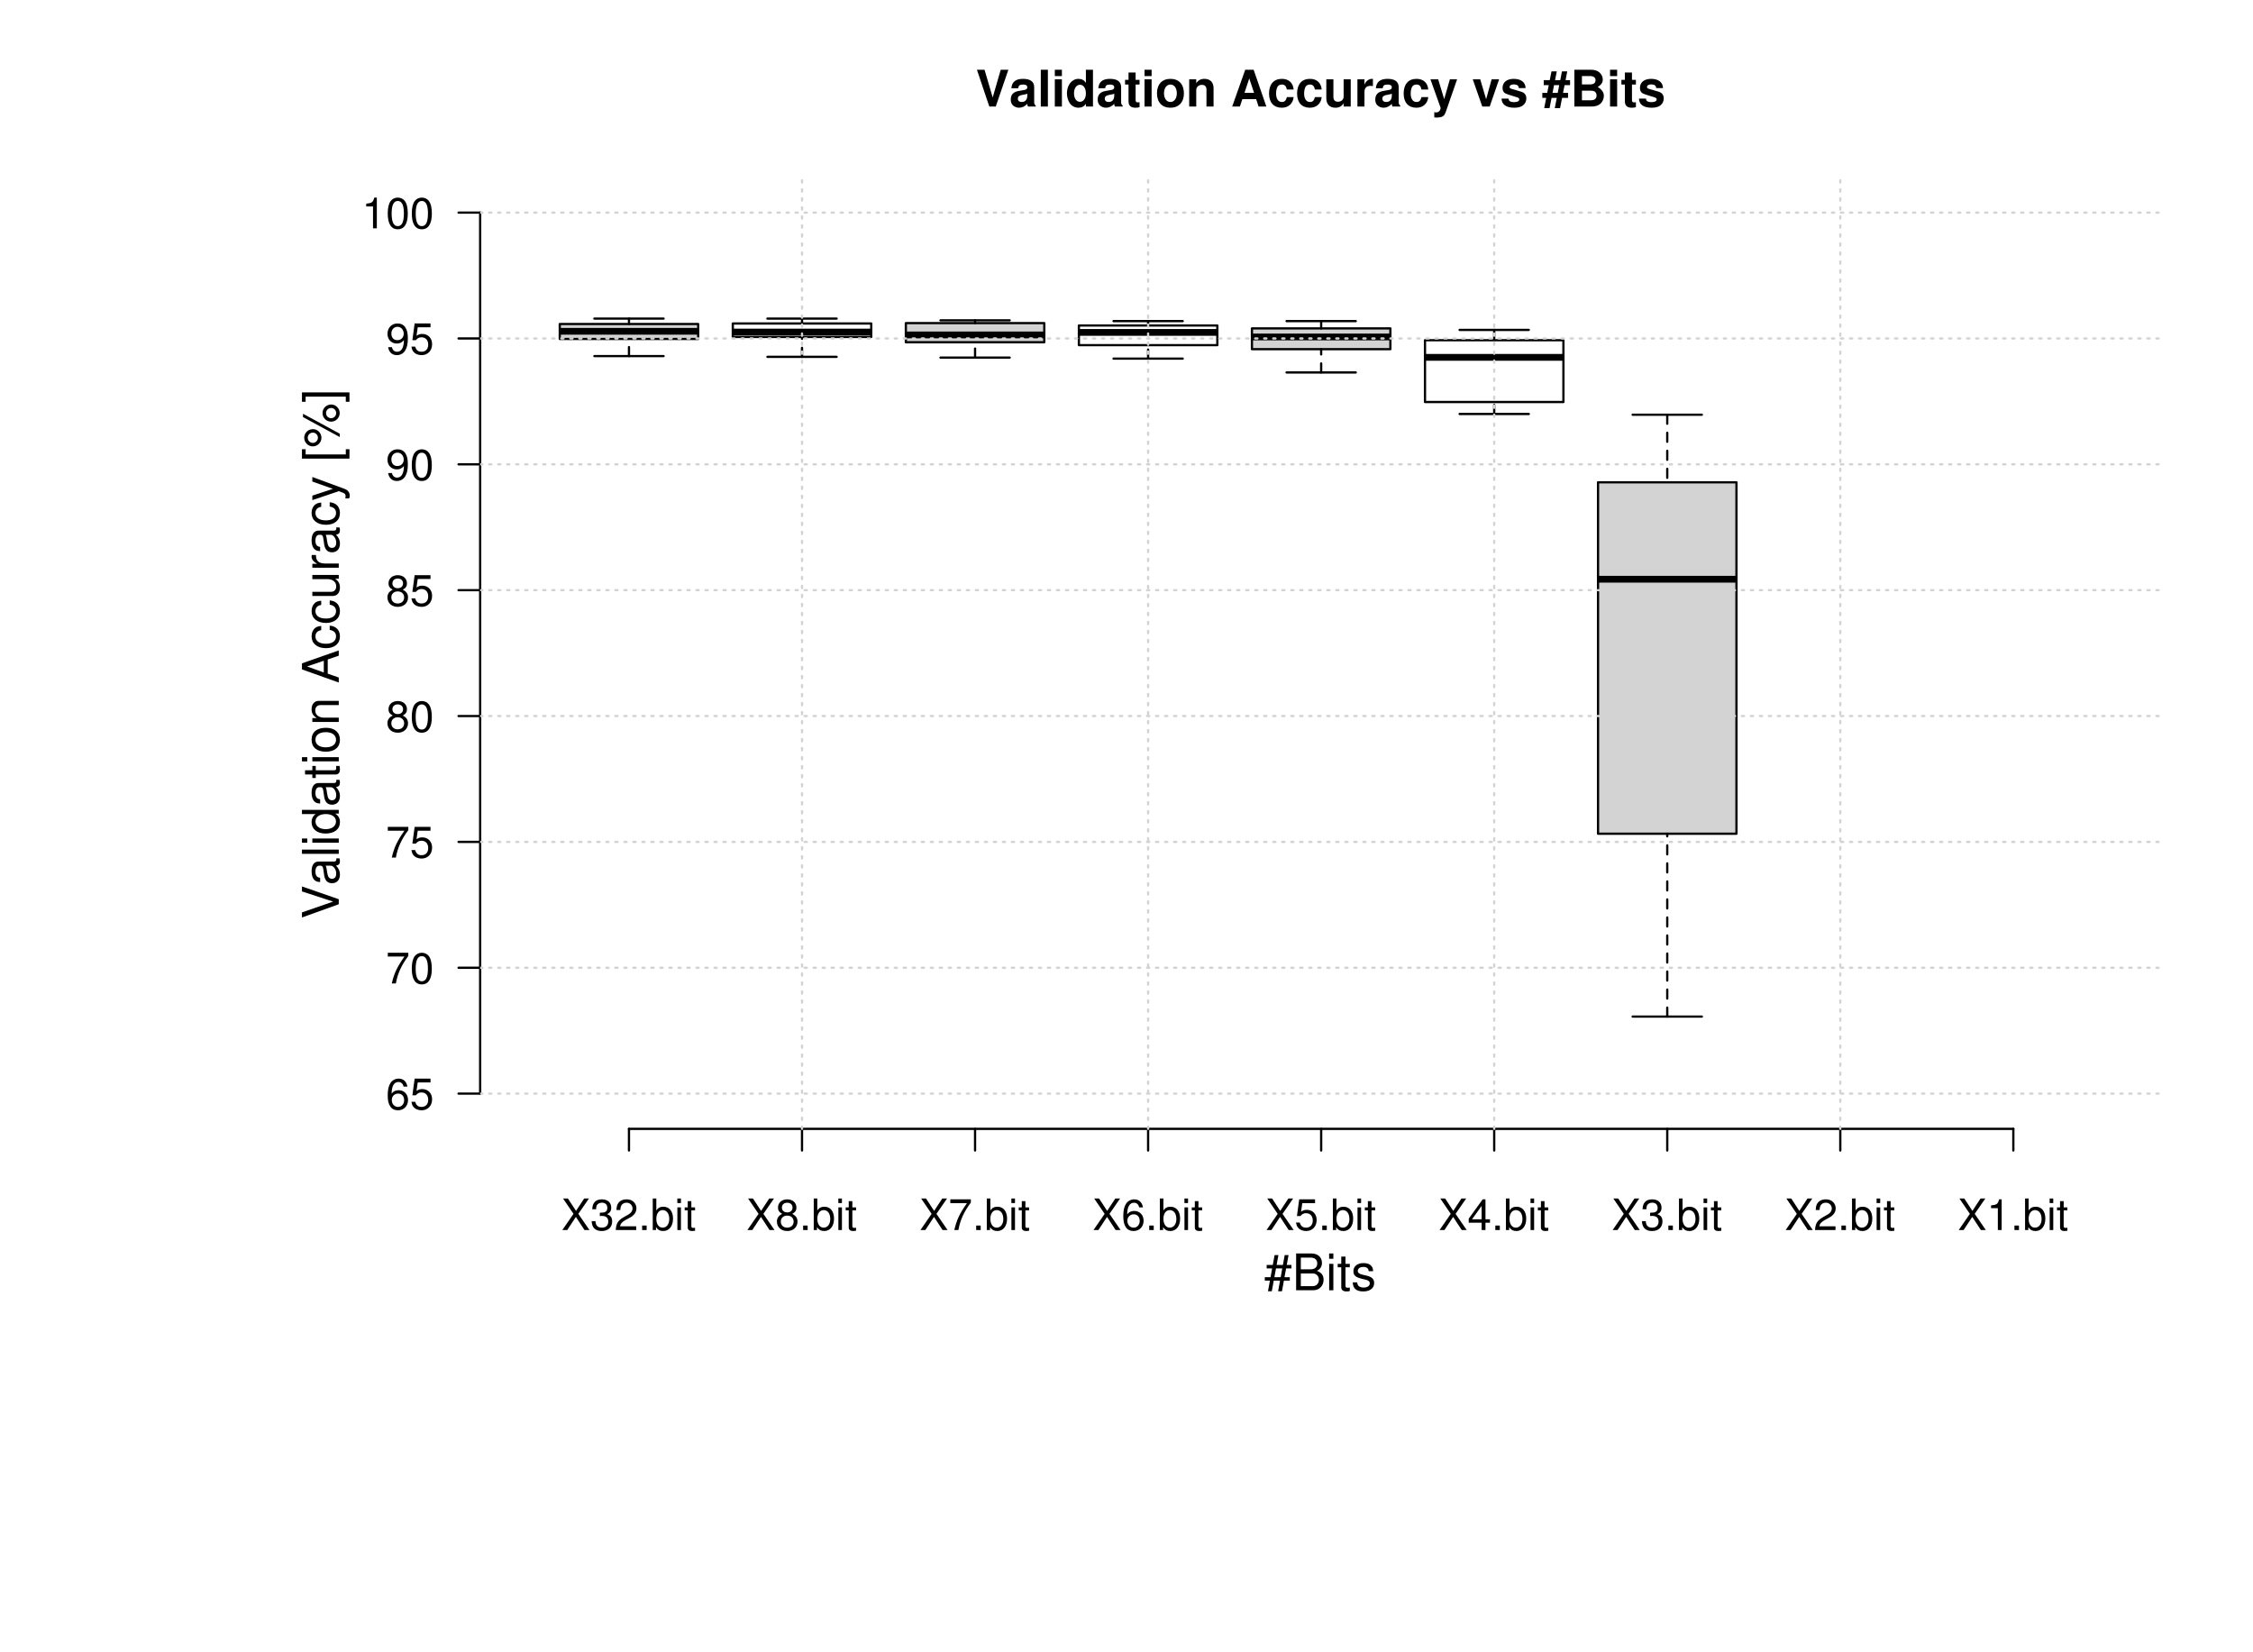 <?xml version="1.0" encoding="UTF-8"?>
<svg xmlns="http://www.w3.org/2000/svg" xmlns:xlink="http://www.w3.org/1999/xlink" width="750pt" height="550pt" viewBox="0 0 750 550" version="1.1">
<defs>
<g>
<symbol overflow="visible" id="glyph0-0">
<path style="stroke:none;" d=""/>
</symbol>
<symbol overflow="visible" id="glyph0-1">
<path style="stroke:none;" d="M 7.172 -7.547 C 6.922 -9.219 5.828 -10.219 4.281 -10.219 C 3.156 -10.219 2.141 -9.672 1.547 -8.766 C 0.906 -7.766 0.625 -6.516 0.625 -4.656 C 0.625 -2.938 0.875 -1.844 1.484 -0.938 C 2.031 -0.109 2.922 0.328 4.047 0.328 C 6 0.328 7.391 -1.109 7.391 -3.109 C 7.391 -5.016 6.094 -6.359 4.266 -6.359 C 3.25 -6.359 2.469 -5.969 1.922 -5.219 C 1.938 -7.703 2.734 -9.094 4.188 -9.094 C 5.078 -9.094 5.703 -8.531 5.906 -7.547 Z M 4.109 -5.234 C 5.328 -5.234 6.094 -4.375 6.094 -3.016 C 6.094 -1.734 5.234 -0.797 4.062 -0.797 C 2.875 -0.797 1.984 -1.766 1.984 -3.078 C 1.984 -4.344 2.859 -5.234 4.109 -5.234 Z M 4.109 -5.234 "/>
</symbol>
<symbol overflow="visible" id="glyph0-2">
<path style="stroke:none;" d="M 6.859 -10.219 L 1.578 -10.219 L 0.828 -4.656 L 1.984 -4.656 C 2.578 -5.359 3.062 -5.609 3.859 -5.609 C 5.234 -5.609 6.094 -4.672 6.094 -3.156 C 6.094 -1.688 5.25 -0.797 3.859 -0.797 C 2.75 -0.797 2.078 -1.359 1.766 -2.5 L 0.5 -2.5 C 0.672 -1.672 0.828 -1.266 1.125 -0.891 C 1.703 -0.109 2.734 0.328 3.891 0.328 C 5.953 0.328 7.391 -1.172 7.391 -3.328 C 7.391 -5.344 6.047 -6.734 4.094 -6.734 C 3.375 -6.734 2.797 -6.547 2.203 -6.109 L 2.609 -8.953 L 6.859 -8.953 Z M 6.859 -10.219 "/>
</symbol>
<symbol overflow="visible" id="glyph0-3">
<path style="stroke:none;" d="M 7.484 -10.219 L 0.656 -10.219 L 0.656 -8.953 L 6.188 -8.953 C 3.75 -5.484 2.75 -3.359 1.984 0 L 3.344 0 C 3.906 -3.266 5.188 -6.078 7.484 -9.141 Z M 7.484 -10.219 "/>
</symbol>
<symbol overflow="visible" id="glyph0-4">
<path style="stroke:none;" d="M 3.969 -10.219 C 3.016 -10.219 2.141 -9.797 1.609 -9.094 C 0.953 -8.203 0.625 -6.828 0.625 -4.938 C 0.625 -1.5 1.766 0.328 3.969 0.328 C 6.125 0.328 7.297 -1.5 7.297 -4.859 C 7.297 -6.844 6.984 -8.172 6.312 -9.094 C 5.781 -9.812 4.922 -10.219 3.969 -10.219 Z M 3.969 -9.094 C 5.328 -9.094 6 -7.703 6 -4.969 C 6 -2.078 5.344 -0.719 3.938 -0.719 C 2.594 -0.719 1.922 -2.125 1.922 -4.922 C 1.922 -7.719 2.594 -9.094 3.969 -9.094 Z M 3.969 -9.094 "/>
</symbol>
<symbol overflow="visible" id="glyph0-5">
<path style="stroke:none;" d="M 5.641 -5.375 C 6.688 -6 7.031 -6.531 7.031 -7.484 C 7.031 -9.094 5.781 -10.219 3.969 -10.219 C 2.156 -10.219 0.891 -9.094 0.891 -7.484 C 0.891 -6.547 1.234 -6.016 2.281 -5.375 C 1.109 -4.812 0.531 -3.969 0.531 -2.844 C 0.531 -0.969 1.938 0.328 3.969 0.328 C 5.984 0.328 7.391 -0.969 7.391 -2.828 C 7.391 -3.969 6.812 -4.812 5.641 -5.375 Z M 3.969 -9.094 C 5.047 -9.094 5.734 -8.453 5.734 -7.469 C 5.734 -6.516 5.031 -5.875 3.969 -5.875 C 2.891 -5.875 2.188 -6.516 2.188 -7.484 C 2.188 -8.453 2.891 -9.094 3.969 -9.094 Z M 3.969 -4.812 C 5.234 -4.812 6.094 -4 6.094 -2.812 C 6.094 -1.594 5.234 -0.797 3.938 -0.797 C 2.688 -0.797 1.828 -1.609 1.828 -2.812 C 1.828 -4 2.688 -4.812 3.969 -4.812 Z M 3.969 -4.812 "/>
</symbol>
<symbol overflow="visible" id="glyph0-6">
<path style="stroke:none;" d="M 0.766 -2.328 C 1.016 -0.656 2.109 0.328 3.656 0.328 C 4.781 0.328 5.812 -0.219 6.391 -1.125 C 7.047 -2.125 7.328 -3.375 7.328 -5.234 C 7.328 -6.938 7.078 -8.031 6.469 -8.953 C 5.906 -9.766 5.016 -10.219 3.891 -10.219 C 1.938 -10.219 0.547 -8.766 0.547 -6.766 C 0.547 -4.875 1.844 -3.531 3.688 -3.531 C 4.656 -3.531 5.359 -3.875 6.016 -4.672 C 6 -2.172 5.203 -0.797 3.75 -0.797 C 2.859 -0.797 2.234 -1.359 2.031 -2.328 Z M 3.875 -9.109 C 5.062 -9.109 5.953 -8.125 5.953 -6.797 C 5.953 -5.547 5.078 -4.656 3.828 -4.656 C 2.609 -4.656 1.844 -5.5 1.844 -6.875 C 1.844 -8.172 2.703 -9.109 3.875 -9.109 Z M 3.875 -9.109 "/>
</symbol>
<symbol overflow="visible" id="glyph0-7">
<path style="stroke:none;" d="M 3.734 -7.281 L 3.734 0 L 5 0 L 5 -10.219 L 4.156 -10.219 C 3.719 -8.641 3.422 -8.422 1.469 -8.188 L 1.469 -7.281 Z M 3.734 -7.281 "/>
</symbol>
<symbol overflow="visible" id="glyph0-8">
<path style="stroke:none;" d="M 5.641 -5.391 L 9.172 -10.5 L 7.578 -10.5 L 4.875 -6.375 L 2.172 -10.5 L 0.547 -10.5 L 4.031 -5.391 L 0.312 0 L 1.938 0 L 4.828 -4.375 L 7.688 0 L 9.344 0 Z M 5.641 -5.391 "/>
</symbol>
<symbol overflow="visible" id="glyph0-9">
<path style="stroke:none;" d="M 3.188 -4.688 L 3.344 -4.688 L 3.875 -4.703 C 5.266 -4.703 6 -4.062 6 -2.844 C 6 -1.562 5.203 -0.797 3.875 -0.797 C 2.5 -0.797 1.812 -1.484 1.734 -2.969 L 0.469 -2.969 C 0.516 -2.141 0.656 -1.609 0.906 -1.156 C 1.422 -0.172 2.438 0.328 3.828 0.328 C 5.938 0.328 7.297 -0.922 7.297 -2.859 C 7.297 -4.156 6.781 -4.875 5.562 -5.281 C 6.516 -5.656 6.984 -6.375 6.984 -7.406 C 6.984 -9.156 5.812 -10.219 3.875 -10.219 C 1.812 -10.219 0.719 -9.094 0.672 -6.922 L 1.938 -6.922 C 1.953 -7.531 2.016 -7.875 2.172 -8.203 C 2.469 -8.766 3.094 -9.109 3.891 -9.109 C 5.016 -9.109 5.688 -8.438 5.688 -7.359 C 5.688 -6.641 5.438 -6.203 4.875 -5.984 C 4.531 -5.828 4.078 -5.781 3.188 -5.766 Z M 3.188 -4.688 "/>
</symbol>
<symbol overflow="visible" id="glyph0-10">
<path style="stroke:none;" d="M 7.297 -1.25 L 1.922 -1.25 C 2.047 -2.094 2.5 -2.625 3.766 -3.359 L 5.203 -4.141 C 6.625 -4.906 7.359 -5.969 7.359 -7.219 C 7.359 -8.062 7.016 -8.859 6.406 -9.406 C 5.812 -9.953 5.062 -10.219 4.094 -10.219 C 2.797 -10.219 1.828 -9.75 1.266 -8.891 C 0.906 -8.344 0.75 -7.703 0.719 -6.672 L 1.984 -6.672 C 2.031 -7.359 2.125 -7.781 2.297 -8.109 C 2.625 -8.734 3.281 -9.109 4.047 -9.109 C 5.203 -9.109 6.062 -8.281 6.062 -7.188 C 6.062 -6.375 5.594 -5.688 4.688 -5.172 L 3.359 -4.422 C 1.219 -3.219 0.609 -2.25 0.484 0 L 7.297 0 Z M 7.297 -1.25 "/>
</symbol>
<symbol overflow="visible" id="glyph0-11">
<path style="stroke:none;" d="M 2.75 -1.5 L 1.25 -1.5 L 1.25 0 L 2.75 0 Z M 2.75 -1.5 "/>
</symbol>
<symbol overflow="visible" id="glyph0-12">
<path style="stroke:none;" d="M 0.781 -10.5 L 0.781 0 L 1.859 0 L 1.859 -0.969 C 2.438 -0.094 3.203 0.328 4.25 0.328 C 6.234 0.328 7.531 -1.297 7.531 -3.797 C 7.531 -6.25 6.297 -7.766 4.312 -7.766 C 3.266 -7.766 2.531 -7.375 1.969 -6.531 L 1.969 -10.5 Z M 4.078 -6.641 C 5.422 -6.641 6.281 -5.469 6.281 -3.672 C 6.281 -1.953 5.391 -0.797 4.078 -0.797 C 2.812 -0.797 1.969 -1.938 1.969 -3.719 C 1.969 -5.484 2.812 -6.641 4.078 -6.641 Z M 4.078 -6.641 "/>
</symbol>
<symbol overflow="visible" id="glyph0-13">
<path style="stroke:none;" d="M 2.156 -7.547 L 0.969 -7.547 L 0.969 0 L 2.156 0 Z M 2.156 -10.5 L 0.953 -10.5 L 0.953 -8.984 L 2.156 -8.984 Z M 2.156 -10.5 "/>
</symbol>
<symbol overflow="visible" id="glyph0-14">
<path style="stroke:none;" d="M 3.656 -7.547 L 2.422 -7.547 L 2.422 -9.625 L 1.219 -9.625 L 1.219 -7.547 L 0.203 -7.547 L 0.203 -6.562 L 1.219 -6.562 L 1.219 -0.859 C 1.219 -0.094 1.75 0.328 2.672 0.328 C 2.969 0.328 3.25 0.297 3.656 0.234 L 3.656 -0.781 C 3.5 -0.734 3.312 -0.719 3.078 -0.719 C 2.562 -0.719 2.422 -0.859 2.422 -1.391 L 2.422 -6.562 L 3.656 -6.562 Z M 3.656 -7.547 "/>
</symbol>
<symbol overflow="visible" id="glyph0-15">
<path style="stroke:none;" d="M 4.703 -2.453 L 4.703 0 L 5.984 0 L 5.984 -2.453 L 7.484 -2.453 L 7.484 -3.594 L 5.984 -3.594 L 5.984 -10.219 L 5.047 -10.219 L 0.406 -3.781 L 0.406 -2.453 Z M 4.703 -3.594 L 1.516 -3.594 L 4.703 -8.047 Z M 4.703 -3.594 "/>
</symbol>
<symbol overflow="visible" id="glyph1-0">
<path style="stroke:none;" d=""/>
</symbol>
<symbol overflow="visible" id="glyph1-1">
<path style="stroke:none;" d="M 6.672 0 L 10.875 -12.25 L 8.328 -12.25 L 5.656 -3.016 L 2.938 -12.25 L 0.406 -12.25 L 4.531 0 Z M 6.672 0 "/>
</symbol>
<symbol overflow="visible" id="glyph1-2">
<path style="stroke:none;" d="M 8.797 -0.281 C 8.375 -0.672 8.266 -0.922 8.266 -1.391 L 8.266 -6.438 C 8.266 -8.281 7 -9.219 4.547 -9.219 C 2.094 -9.219 0.828 -8.188 0.672 -6.078 L 2.938 -6.078 C 3.062 -7.016 3.438 -7.328 4.609 -7.328 C 5.516 -7.328 5.969 -7.016 5.969 -6.422 C 5.969 -6.109 5.812 -5.844 5.562 -5.703 C 5.234 -5.547 5.234 -5.547 4.078 -5.359 L 3.141 -5.188 C 1.344 -4.891 0.469 -3.969 0.469 -2.328 C 0.469 -1.562 0.688 -0.922 1.109 -0.469 C 1.625 0.062 2.422 0.391 3.219 0.391 C 4.234 0.391 5.156 -0.047 5.984 -0.906 C 5.984 -0.438 6.031 -0.266 6.25 0 L 8.797 0 Z M 5.969 -3.641 C 5.969 -2.281 5.297 -1.516 4.094 -1.516 C 3.312 -1.516 2.828 -1.938 2.828 -2.609 C 2.828 -3.312 3.188 -3.641 4.172 -3.844 L 4.969 -4 C 5.594 -4.109 5.688 -4.156 5.969 -4.281 Z M 5.969 -3.641 "/>
</symbol>
<symbol overflow="visible" id="glyph1-3">
<path style="stroke:none;" d="M 3.484 -12.25 L 1.125 -12.25 L 1.125 0 L 3.484 0 Z M 3.484 -12.25 "/>
</symbol>
<symbol overflow="visible" id="glyph1-4">
<path style="stroke:none;" d="M 3.484 -9.062 L 1.125 -9.062 L 1.125 0 L 3.484 0 Z M 3.484 -12.25 L 1.125 -12.25 L 1.125 -10.141 L 3.484 -10.141 Z M 3.484 -12.25 "/>
</symbol>
<symbol overflow="visible" id="glyph1-5">
<path style="stroke:none;" d="M 6.797 0 L 9.156 0 L 9.156 -12.25 L 6.797 -12.25 L 6.797 -7.891 C 6.219 -8.797 5.422 -9.219 4.297 -9.219 C 2.141 -9.219 0.484 -7.141 0.484 -4.406 C 0.484 -3.172 0.859 -1.938 1.469 -1.062 C 2.078 -0.188 3.188 0.391 4.297 0.391 C 5.422 0.391 6.219 -0.031 6.797 -0.922 Z M 4.828 -7.25 C 6.016 -7.25 6.797 -6.094 6.797 -4.359 C 6.797 -2.719 6 -1.578 4.828 -1.578 C 3.641 -1.578 2.844 -2.734 2.844 -4.406 C 2.844 -6.078 3.641 -7.25 4.828 -7.25 Z M 4.828 -7.25 "/>
</symbol>
<symbol overflow="visible" id="glyph1-6">
<path style="stroke:none;" d="M 5.062 -8.891 L 3.75 -8.891 L 3.75 -11.328 L 1.391 -11.328 L 1.391 -8.891 L 0.234 -8.891 L 0.234 -7.328 L 1.391 -7.328 L 1.391 -1.75 C 1.391 -0.312 2.156 0.391 3.688 0.391 C 4.219 0.391 4.641 0.328 5.062 0.203 L 5.062 -1.438 C 4.828 -1.406 4.688 -1.391 4.516 -1.391 C 3.891 -1.391 3.75 -1.578 3.75 -2.391 L 3.75 -7.328 L 5.062 -7.328 Z M 5.062 -8.891 "/>
</symbol>
<symbol overflow="visible" id="glyph1-7">
<path style="stroke:none;" d="M 5.062 -9.219 C 2.281 -9.219 0.594 -7.391 0.594 -4.422 C 0.594 -1.422 2.281 0.391 5.078 0.391 C 7.828 0.391 9.562 -1.438 9.562 -4.344 C 9.562 -7.422 7.891 -9.219 5.062 -9.219 Z M 5.078 -7.328 C 6.359 -7.328 7.203 -6.172 7.203 -4.391 C 7.203 -2.688 6.328 -1.516 5.078 -1.516 C 3.797 -1.516 2.938 -2.688 2.938 -4.422 C 2.938 -6.141 3.797 -7.328 5.078 -7.328 Z M 5.078 -7.328 "/>
</symbol>
<symbol overflow="visible" id="glyph1-8">
<path style="stroke:none;" d="M 1.062 -9.062 L 1.062 0 L 3.406 0 L 3.406 -5.438 C 3.406 -6.516 4.172 -7.219 5.312 -7.219 C 6.312 -7.219 6.812 -6.672 6.812 -5.594 L 6.812 0 L 9.172 0 L 9.172 -6.078 C 9.172 -8.078 8.062 -9.219 6.125 -9.219 C 4.906 -9.219 4.078 -8.766 3.406 -7.766 L 3.406 -9.062 Z M 1.062 -9.062 "/>
</symbol>
<symbol overflow="visible" id="glyph1-9">
<path style="stroke:none;" d=""/>
</symbol>
<symbol overflow="visible" id="glyph1-10">
<path style="stroke:none;" d="M 8.422 -2.469 L 9.219 0 L 11.812 0 L 7.578 -12.25 L 4.781 -12.25 L 0.438 0 L 3 0 L 3.828 -2.469 Z M 7.719 -4.562 L 4.531 -4.562 L 6.125 -9.359 Z M 7.719 -4.562 "/>
</symbol>
<symbol overflow="visible" id="glyph1-11">
<path style="stroke:none;" d="M 8.766 -5.672 C 8.594 -7.891 7.125 -9.219 4.859 -9.219 C 2.156 -9.219 0.578 -7.438 0.578 -4.344 C 0.578 -1.359 2.141 0.391 4.828 0.391 C 7.016 0.391 8.547 -0.969 8.766 -3.141 L 6.516 -3.141 C 6.219 -1.969 5.75 -1.516 4.844 -1.516 C 3.641 -1.516 2.922 -2.594 2.922 -4.344 C 2.922 -5.203 3.094 -6.016 3.375 -6.547 C 3.641 -7.047 4.172 -7.328 4.844 -7.328 C 5.797 -7.328 6.25 -6.875 6.516 -5.672 Z M 8.766 -5.672 "/>
</symbol>
<symbol overflow="visible" id="glyph1-12">
<path style="stroke:none;" d="M 9.094 0 L 9.094 -9.062 L 6.734 -9.062 L 6.734 -3.391 C 6.734 -2.312 5.984 -1.609 4.844 -1.609 C 3.828 -1.609 3.328 -2.156 3.328 -3.234 L 3.328 -9.062 L 0.969 -9.062 L 0.969 -2.75 C 0.969 -0.75 2.078 0.391 4.016 0.391 C 5.234 0.391 6.062 -0.062 6.734 -1.078 L 6.734 0 Z M 9.094 0 "/>
</symbol>
<symbol overflow="visible" id="glyph1-13">
<path style="stroke:none;" d="M 1.062 -9.062 L 1.062 0 L 3.406 0 L 3.406 -4.828 C 3.406 -6.203 4.094 -6.891 5.469 -6.891 C 5.734 -6.891 5.891 -6.875 6.219 -6.812 L 6.219 -9.203 C 6.078 -9.219 6 -9.219 5.922 -9.219 C 4.859 -9.219 3.906 -8.516 3.406 -7.297 L 3.406 -9.062 Z M 1.062 -9.062 "/>
</symbol>
<symbol overflow="visible" id="glyph1-14">
<path style="stroke:none;" d="M 6.625 -9.062 L 4.734 -2.469 L 2.734 -9.062 L 0.156 -9.062 L 3.531 0.375 L 3.531 0.438 C 3.531 1.297 2.891 1.953 2.062 1.953 C 1.875 1.953 1.75 1.938 1.438 1.844 L 1.438 3.609 C 1.797 3.656 2 3.672 2.281 3.672 C 2.875 3.672 3.578 3.562 3.984 3.391 C 4.641 3.125 4.922 2.734 5.312 1.656 L 9.031 -9.062 Z M 6.625 -9.062 "/>
</symbol>
<symbol overflow="visible" id="glyph1-15">
<path style="stroke:none;" d="M 5.875 0 L 9 -9.062 L 6.516 -9.062 L 4.688 -2.438 L 2.719 -9.062 L 0.234 -9.062 L 3.406 0 Z M 5.875 0 "/>
</symbol>
<symbol overflow="visible" id="glyph1-16">
<path style="stroke:none;" d="M 8.484 -6.141 C 8.453 -8.062 6.969 -9.219 4.531 -9.219 C 2.234 -9.219 0.812 -8.062 0.812 -6.203 C 0.812 -5.594 0.984 -5.078 1.312 -4.719 C 1.625 -4.406 1.922 -4.25 2.781 -3.969 L 5.594 -3.094 C 6.188 -2.906 6.375 -2.719 6.375 -2.344 C 6.375 -1.797 5.734 -1.469 4.641 -1.469 C 4.031 -1.469 3.547 -1.578 3.234 -1.781 C 2.984 -1.969 2.891 -2.156 2.781 -2.641 L 0.484 -2.641 C 0.547 -0.656 2.016 0.391 4.766 0.391 C 6.031 0.391 6.984 0.125 7.656 -0.422 C 8.328 -0.953 8.734 -1.797 8.734 -2.688 C 8.734 -3.859 8.141 -4.625 6.953 -4.969 L 3.984 -5.828 C 3.328 -6.031 3.156 -6.172 3.156 -6.531 C 3.156 -7.031 3.688 -7.375 4.516 -7.375 C 5.641 -7.375 6.203 -6.969 6.219 -6.141 Z M 8.484 -6.141 "/>
</symbol>
<symbol overflow="visible" id="glyph1-17">
<path style="stroke:none;" d="M 2.453 0.531 L 3.125 -2.891 L 4.859 -2.891 L 4.188 0.531 L 5.953 0.531 L 6.625 -2.891 L 8.609 -2.891 L 8.609 -4.547 L 6.938 -4.547 L 7.453 -7.125 L 9.281 -7.125 L 9.281 -8.781 L 7.781 -8.781 L 8.344 -11.703 L 6.578 -11.703 L 6.016 -8.781 L 4.281 -8.781 L 4.859 -11.703 L 3.094 -11.703 L 2.516 -8.781 L 0.516 -8.781 L 0.516 -7.125 L 2.188 -7.125 L 1.672 -4.547 L 0.047 -4.547 L 0.047 -2.891 L 1.344 -2.891 L 0.672 0.531 Z M 3.438 -4.547 L 3.953 -7.125 L 5.672 -7.125 L 5.172 -4.547 Z M 3.438 -4.547 "/>
</symbol>
<symbol overflow="visible" id="glyph1-18">
<path style="stroke:none;" d="M 1.375 0 L 6.891 0 C 8.297 0 9.234 -0.266 9.984 -0.891 C 10.719 -1.516 11.188 -2.547 11.188 -3.531 C 11.188 -4.734 10.531 -5.688 9.156 -6.5 C 10.359 -7.266 10.828 -7.984 10.828 -9.016 C 10.828 -9.859 10.406 -10.75 9.719 -11.359 C 9 -11.969 8.141 -12.25 6.844 -12.25 L 1.375 -12.25 Z M 3.891 -10.141 L 6.641 -10.141 C 7.797 -10.141 8.422 -9.656 8.422 -8.75 C 8.422 -7.859 7.797 -7.375 6.641 -7.375 L 3.891 -7.375 Z M 3.891 -5.281 L 6.906 -5.281 C 8.125 -5.281 8.766 -4.719 8.766 -3.672 C 8.766 -2.656 8.125 -2.094 6.906 -2.094 L 3.891 -2.094 Z M 3.891 -5.281 "/>
</symbol>
<symbol overflow="visible" id="glyph2-0">
<path style="stroke:none;" d=""/>
</symbol>
<symbol overflow="visible" id="glyph2-1">
<path style="stroke:none;" d="M 8.141 -11.703 L 6.859 -11.703 L 6.266 -8.422 L 4.172 -8.422 L 4.766 -11.703 L 3.5 -11.703 L 2.891 -8.422 L 0.859 -8.422 L 0.859 -7.266 L 2.672 -7.266 L 2.156 -4.344 L 0.234 -4.344 L 0.234 -3.203 L 1.938 -3.203 L 1.297 0.328 L 2.562 0.328 L 3.219 -3.203 L 5.312 -3.203 L 4.672 0.328 L 5.953 0.328 L 6.594 -3.203 L 8.562 -3.203 L 8.562 -4.344 L 6.797 -4.344 L 7.328 -7.266 L 9.109 -7.266 L 9.109 -8.422 L 7.547 -8.422 Z M 6.047 -7.266 L 5.531 -4.344 L 3.422 -4.344 L 3.969 -7.266 Z M 6.047 -7.266 "/>
</symbol>
<symbol overflow="visible" id="glyph2-2">
<path style="stroke:none;" d="M 1.328 0 L 6.859 0 C 8.016 0 8.875 -0.312 9.531 -1.031 C 10.125 -1.656 10.469 -2.531 10.469 -3.5 C 10.469 -4.969 9.797 -5.859 8.234 -6.469 C 9.344 -6.984 9.922 -7.891 9.922 -9.141 C 9.922 -10.031 9.594 -10.812 8.953 -11.391 C 8.312 -11.969 7.469 -12.25 6.297 -12.25 L 1.328 -12.25 Z M 2.891 -6.969 L 2.891 -10.875 L 5.906 -10.875 C 6.781 -10.875 7.266 -10.75 7.688 -10.438 C 8.125 -10.094 8.359 -9.594 8.359 -8.922 C 8.359 -8.266 8.125 -7.75 7.688 -7.406 C 7.266 -7.094 6.781 -6.969 5.906 -6.969 Z M 2.891 -1.375 L 2.891 -5.594 L 6.703 -5.594 C 7.453 -5.594 7.969 -5.406 8.328 -5 C 8.703 -4.625 8.906 -4.078 8.906 -3.484 C 8.906 -2.891 8.703 -2.344 8.328 -1.969 C 7.969 -1.562 7.453 -1.375 6.703 -1.375 Z M 2.891 -1.375 "/>
</symbol>
<symbol overflow="visible" id="glyph2-3">
<path style="stroke:none;" d="M 2.516 -8.797 L 1.125 -8.797 L 1.125 0 L 2.516 0 Z M 2.516 -12.25 L 1.109 -12.25 L 1.109 -10.484 L 2.516 -10.484 Z M 2.516 -12.25 "/>
</symbol>
<symbol overflow="visible" id="glyph2-4">
<path style="stroke:none;" d="M 4.266 -8.797 L 2.828 -8.797 L 2.828 -11.219 L 1.422 -11.219 L 1.422 -8.797 L 0.234 -8.797 L 0.234 -7.656 L 1.422 -7.656 L 1.422 -1 C 1.422 -0.125 2.031 0.391 3.125 0.391 C 3.453 0.391 3.797 0.359 4.266 0.266 L 4.266 -0.906 C 4.078 -0.859 3.859 -0.844 3.594 -0.844 C 2.984 -0.844 2.828 -1 2.828 -1.625 L 2.828 -7.656 L 4.266 -7.656 Z M 4.266 -8.797 "/>
</symbol>
<symbol overflow="visible" id="glyph2-5">
<path style="stroke:none;" d="M 7.359 -6.344 C 7.344 -8.078 6.203 -9.047 4.172 -9.047 C 2.109 -9.047 0.797 -8 0.797 -6.359 C 0.797 -4.984 1.5 -4.328 3.578 -3.828 L 4.891 -3.516 C 5.859 -3.281 6.25 -2.922 6.25 -2.281 C 6.25 -1.469 5.422 -0.906 4.203 -0.906 C 3.438 -0.906 2.812 -1.125 2.453 -1.5 C 2.234 -1.75 2.141 -2 2.047 -2.625 L 0.578 -2.625 C 0.641 -0.594 1.781 0.391 4.078 0.391 C 6.297 0.391 7.703 -0.703 7.703 -2.406 C 7.703 -3.719 6.969 -4.438 5.219 -4.859 L 3.875 -5.172 C 2.734 -5.438 2.25 -5.812 2.25 -6.438 C 2.25 -7.234 2.969 -7.766 4.109 -7.766 C 5.234 -7.766 5.844 -7.266 5.875 -6.344 Z M 7.359 -6.344 "/>
</symbol>
<symbol overflow="visible" id="glyph3-0">
<path style="stroke:none;" d=""/>
</symbol>
<symbol overflow="visible" id="glyph3-1">
<path style="stroke:none;" d="M 0 -6.578 L -12.25 -10.828 L -12.25 -9.172 L -1.875 -5.781 L -12.25 -2.188 L -12.25 -0.5 L 0 -4.906 Z M 0 -6.578 "/>
</symbol>
<symbol overflow="visible" id="glyph3-2">
<path style="stroke:none;" d="M -0.828 -8.984 C -0.797 -8.828 -0.797 -8.766 -0.797 -8.688 C -0.797 -8.203 -1.047 -7.922 -1.484 -7.922 L -6.656 -7.922 C -8.219 -7.922 -9.047 -6.781 -9.047 -4.625 C -9.047 -3.344 -8.688 -2.281 -8.031 -1.703 C -7.578 -1.297 -7.078 -1.125 -6.203 -1.094 L -6.203 -2.5 C -7.266 -2.625 -7.766 -3.266 -7.766 -4.562 C -7.766 -5.828 -7.297 -6.531 -6.453 -6.531 L -6.078 -6.531 C -5.5 -6.531 -5.234 -6.188 -5.109 -5.078 C -4.859 -3.094 -4.781 -2.781 -4.562 -2.25 C -4.156 -1.219 -3.359 -0.703 -2.219 -0.703 C -0.625 -0.703 0.391 -1.812 0.391 -3.594 C 0.391 -4.703 0 -5.594 -0.906 -6.578 C -0.016 -6.688 0.391 -7.125 0.391 -8.031 C 0.391 -8.312 0.359 -8.531 0.234 -8.984 Z M -2.766 -6.531 C -2.297 -6.531 -2.016 -6.406 -1.625 -5.984 C -1.109 -5.406 -0.844 -4.719 -0.844 -3.891 C -0.844 -2.812 -1.359 -2.172 -2.25 -2.172 C -3.172 -2.172 -3.641 -2.781 -3.859 -4.281 C -4.062 -5.766 -4.125 -6.062 -4.344 -6.531 Z M -2.766 -6.531 "/>
</symbol>
<symbol overflow="visible" id="glyph3-3">
<path style="stroke:none;" d="M -12.25 -2.547 L -12.25 -1.141 L 0 -1.141 L 0 -2.547 Z M -12.25 -2.547 "/>
</symbol>
<symbol overflow="visible" id="glyph3-4">
<path style="stroke:none;" d="M -8.797 -2.516 L -8.797 -1.125 L 0 -1.125 L 0 -2.516 Z M -12.25 -2.516 L -12.25 -1.109 L -10.484 -1.109 L -10.484 -2.516 Z M -12.25 -2.516 "/>
</symbol>
<symbol overflow="visible" id="glyph3-5">
<path style="stroke:none;" d="M -12.25 -8.312 L -12.25 -6.922 L -7.688 -6.922 C -8.578 -6.328 -9.047 -5.391 -9.047 -4.219 C -9.047 -1.938 -7.219 -0.438 -4.422 -0.438 C -1.438 -0.438 0.391 -1.891 0.391 -4.266 C 0.391 -5.469 -0.062 -6.312 -1.156 -7.078 L 0 -7.078 L 0 -8.312 Z M -7.75 -4.453 C -7.75 -5.969 -6.406 -6.922 -4.297 -6.922 C -2.266 -6.922 -0.922 -5.953 -0.922 -4.469 C -0.922 -2.922 -2.281 -1.891 -4.328 -1.891 C -6.375 -1.891 -7.75 -2.922 -7.75 -4.453 Z M -7.75 -4.453 "/>
</symbol>
<symbol overflow="visible" id="glyph3-6">
<path style="stroke:none;" d="M -8.797 -4.266 L -8.797 -2.828 L -11.219 -2.828 L -11.219 -1.422 L -8.797 -1.422 L -8.797 -0.234 L -7.656 -0.234 L -7.656 -1.422 L -1 -1.422 C -0.125 -1.422 0.391 -2.031 0.391 -3.125 C 0.391 -3.453 0.359 -3.797 0.266 -4.266 L -0.906 -4.266 C -0.859 -4.078 -0.844 -3.859 -0.844 -3.594 C -0.844 -2.984 -1 -2.828 -1.625 -2.828 L -7.656 -2.828 L -7.656 -4.266 Z M -8.797 -4.266 "/>
</symbol>
<symbol overflow="visible" id="glyph3-7">
<path style="stroke:none;" d="M -9.047 -4.562 C -9.047 -2.094 -7.297 -0.609 -4.328 -0.609 C -1.375 -0.609 0.391 -2.078 0.391 -4.578 C 0.391 -7.047 -1.375 -8.562 -4.266 -8.562 C -7.312 -8.562 -9.047 -7.109 -9.047 -4.562 Z M -7.766 -4.578 C -7.766 -6.172 -6.469 -7.109 -4.281 -7.109 C -2.219 -7.109 -0.906 -6.125 -0.906 -4.578 C -0.906 -3.016 -2.203 -2.062 -4.328 -2.062 C -6.453 -2.062 -7.766 -3.016 -7.766 -4.578 Z M -7.766 -4.578 "/>
</symbol>
<symbol overflow="visible" id="glyph3-8">
<path style="stroke:none;" d="M -8.797 -1.172 L 0 -1.172 L 0 -2.594 L -4.859 -2.594 C -6.656 -2.594 -7.828 -3.531 -7.828 -4.969 C -7.828 -6.078 -7.156 -6.781 -6.094 -6.781 L 0 -6.781 L 0 -8.188 L -6.656 -8.188 C -8.109 -8.188 -9.047 -7.094 -9.047 -5.391 C -9.047 -4.078 -8.547 -3.234 -7.328 -2.469 L -8.797 -2.469 Z M -8.797 -1.172 "/>
</symbol>
<symbol overflow="visible" id="glyph3-9">
<path style="stroke:none;" d=""/>
</symbol>
<symbol overflow="visible" id="glyph3-10">
<path style="stroke:none;" d="M -3.672 -7.969 L 0 -9.219 L 0 -10.969 L -12.25 -6.672 L -12.25 -4.656 L 0 -0.281 L 0 -1.953 L -3.672 -3.234 Z M -4.984 -7.531 L -4.984 -3.625 L -10.562 -5.641 Z M -4.984 -7.531 "/>
</symbol>
<symbol overflow="visible" id="glyph3-11">
<path style="stroke:none;" d="M -5.844 -7.906 C -6.703 -7.844 -7.25 -7.656 -7.75 -7.328 C -8.562 -6.719 -9.047 -5.656 -9.047 -4.438 C -9.047 -2.062 -7.172 -0.516 -4.25 -0.516 C -1.406 -0.516 0.391 -2.031 0.391 -4.422 C 0.391 -6.516 -0.875 -7.844 -3.016 -8.016 L -3.016 -6.594 C -1.609 -6.359 -0.906 -5.641 -0.906 -4.453 C -0.906 -2.906 -2.172 -1.984 -4.25 -1.984 C -6.453 -1.984 -7.766 -2.891 -7.766 -4.422 C -7.766 -5.594 -7.078 -6.328 -5.844 -6.5 Z M -5.844 -7.906 "/>
</symbol>
<symbol overflow="visible" id="glyph3-12">
<path style="stroke:none;" d="M 0 -8.094 L -8.797 -8.094 L -8.797 -6.703 L -3.812 -6.703 C -2.016 -6.703 -0.844 -5.766 -0.844 -4.297 C -0.844 -3.188 -1.516 -2.484 -2.562 -2.484 L -8.797 -2.484 L -8.797 -1.094 L -2.016 -1.094 C -0.547 -1.094 0.391 -2.188 0.391 -3.891 C 0.391 -5.188 -0.062 -6.016 -1.219 -6.844 L 0 -6.844 Z M 0 -8.094 "/>
</symbol>
<symbol overflow="visible" id="glyph3-13">
<path style="stroke:none;" d="M -8.797 -1.156 L 0 -1.156 L 0 -2.562 L -4.562 -2.562 C -5.828 -2.562 -6.656 -2.891 -7.141 -3.562 C -7.453 -4 -7.562 -4.422 -7.578 -5.391 L -9 -5.391 C -9.031 -5.156 -9.047 -5.031 -9.047 -4.859 C -9.047 -3.953 -8.516 -3.266 -7.203 -2.453 L -8.797 -2.453 Z M -8.797 -1.156 "/>
</symbol>
<symbol overflow="visible" id="glyph3-14">
<path style="stroke:none;" d="M -8.797 -6.516 L -1.953 -4.078 L -8.797 -1.828 L -8.797 -0.328 L 0.031 -3.312 L 1.422 -2.766 C 2.047 -2.547 2.281 -2.234 2.281 -1.641 C 2.281 -1.438 2.25 -1.203 2.188 -0.906 L 3.438 -0.906 C 3.594 -1.188 3.656 -1.484 3.656 -1.844 C 3.656 -2.297 3.516 -2.781 3.234 -3.156 C 2.922 -3.594 2.547 -3.844 1.844 -4.109 L -8.797 -8.031 Z M -8.797 -6.516 "/>
</symbol>
<symbol overflow="visible" id="glyph3-15">
<path style="stroke:none;" d="M -12.25 -4.203 L -12.25 -1.078 L 3.562 -1.078 L 3.562 -4.203 L 2.344 -4.203 L 2.344 -2.469 L -11.031 -2.469 L -11.031 -4.203 Z M -12.25 -4.203 "/>
</symbol>
<symbol overflow="visible" id="glyph3-16">
<path style="stroke:none;" d="M -11.5 -3.344 C -11.5 -1.781 -10.219 -0.484 -8.641 -0.484 C -7.047 -0.484 -5.766 -1.781 -5.766 -3.359 C -5.766 -4.922 -7.047 -6.219 -8.594 -6.219 C -10.234 -6.219 -11.5 -4.953 -11.5 -3.344 Z M -10.328 -3.344 C -10.328 -4.297 -9.578 -5.062 -8.609 -5.062 C -7.688 -5.062 -6.938 -4.281 -6.938 -3.359 C -6.938 -2.422 -7.703 -1.641 -8.641 -1.641 C -9.578 -1.641 -10.328 -2.422 -10.328 -3.344 Z M -11.906 -10.234 L 0.328 -3.594 L 0.328 -4.703 L -11.906 -11.344 Z M -5.406 -11.562 C -5.406 -10 -4.109 -8.703 -2.547 -8.703 C -0.969 -8.703 0.312 -10 0.312 -11.578 C 0.312 -13.125 -0.969 -14.422 -2.516 -14.422 C -4.125 -14.422 -5.406 -13.172 -5.406 -11.562 Z M -4.234 -11.562 C -4.234 -12.516 -3.484 -13.266 -2.516 -13.266 C -1.609 -13.266 -0.859 -12.5 -0.859 -11.578 C -0.859 -10.625 -1.609 -9.859 -2.547 -9.859 C -3.484 -9.859 -4.234 -10.625 -4.234 -11.562 Z M -4.234 -11.562 "/>
</symbol>
<symbol overflow="visible" id="glyph3-17">
<path style="stroke:none;" d="M 3.562 -0.391 L 3.562 -3.516 L -12.25 -3.516 L -12.25 -0.391 L -11.031 -0.391 L -11.031 -2.109 L 2.344 -2.109 L 2.344 -0.391 Z M 3.562 -0.391 "/>
</symbol>
</g>
<clipPath id="clip1">
  <path d="M 266 59.039 L 268 59.039 L 268 376.758 L 266 376.758 Z M 266 59.039 "/>
</clipPath>
<clipPath id="clip2">
  <path d="M 381 59.039 L 383 59.039 L 383 376.758 L 381 376.758 Z M 381 59.039 "/>
</clipPath>
<clipPath id="clip3">
  <path d="M 497 59.039 L 498 59.039 L 498 376.758 L 497 376.758 Z M 497 59.039 "/>
</clipPath>
<clipPath id="clip4">
  <path d="M 612 59.039 L 613 59.039 L 613 376.758 L 612 376.758 Z M 612 59.039 "/>
</clipPath>
<clipPath id="clip5">
  <path d="M 159.84 363 L 720.762 363 L 720.762 365 L 159.84 365 Z M 159.84 363 "/>
</clipPath>
<clipPath id="clip6">
  <path d="M 159.84 321 L 720.762 321 L 720.762 323 L 159.84 323 Z M 159.84 321 "/>
</clipPath>
<clipPath id="clip7">
  <path d="M 159.84 279 L 720.762 279 L 720.762 281 L 159.84 281 Z M 159.84 279 "/>
</clipPath>
<clipPath id="clip8">
  <path d="M 159.84 237 L 720.762 237 L 720.762 239 L 159.84 239 Z M 159.84 237 "/>
</clipPath>
<clipPath id="clip9">
  <path d="M 159.84 196 L 720.762 196 L 720.762 197 L 159.84 197 Z M 159.84 196 "/>
</clipPath>
<clipPath id="clip10">
  <path d="M 159.84 154 L 720.762 154 L 720.762 155 L 159.84 155 Z M 159.84 154 "/>
</clipPath>
<clipPath id="clip11">
  <path d="M 159.84 112 L 720.762 112 L 720.762 114 L 159.84 114 Z M 159.84 112 "/>
</clipPath>
<clipPath id="clip12">
  <path d="M 159.84 70 L 720.762 70 L 720.762 72 L 159.84 72 Z M 159.84 70 "/>
</clipPath>
</defs>
<g id="surface97294">
<rect x="0" y="0" width="750" height="550" style="fill:rgb(100%,100%,100%);fill-opacity:1;stroke:none;"/>
<path style=" stroke:none;fill-rule:nonzero;fill:rgb(82.745%,82.745%,82.745%);fill-opacity:1;" d="M 186.34 112.832 L 232.422 112.832 L 232.422 107.848 L 186.34 107.848 Z M 186.34 112.832 "/>
<path style="fill:none;stroke-width:2.25;stroke-linecap:butt;stroke-linejoin:round;stroke:rgb(0%,0%,0%);stroke-opacity:1;stroke-miterlimit:10;" d="M 186.34 110.277 L 232.422 110.277 "/>
<path style="fill:none;stroke-width:0.75;stroke-linecap:round;stroke-linejoin:round;stroke:rgb(0%,0%,0%);stroke-opacity:1;stroke-dasharray:3,3;stroke-miterlimit:10;" d="M 209.379 118.531 L 209.379 112.832 "/>
<path style="fill:none;stroke-width:0.75;stroke-linecap:round;stroke-linejoin:round;stroke:rgb(0%,0%,0%);stroke-opacity:1;stroke-dasharray:3,3;stroke-miterlimit:10;" d="M 209.379 106.047 L 209.379 107.848 "/>
<path style="fill:none;stroke-width:0.75;stroke-linecap:round;stroke-linejoin:round;stroke:rgb(0%,0%,0%);stroke-opacity:1;stroke-miterlimit:10;" d="M 197.859 118.531 L 220.902 118.531 "/>
<path style="fill:none;stroke-width:0.75;stroke-linecap:round;stroke-linejoin:round;stroke:rgb(0%,0%,0%);stroke-opacity:1;stroke-miterlimit:10;" d="M 197.859 106.047 L 220.902 106.047 "/>
<path style="fill:none;stroke-width:0.75;stroke-linecap:round;stroke-linejoin:round;stroke:rgb(0%,0%,0%);stroke-opacity:1;stroke-miterlimit:10;" d="M 186.34 112.832 L 232.422 112.832 L 232.422 107.848 L 186.34 107.848 L 186.34 112.832 "/>
<path style=" stroke:none;fill-rule:nonzero;fill:rgb(100%,100%,100%);fill-opacity:1;" d="M 243.941 112.16 L 290.027 112.16 L 290.027 107.68 L 243.941 107.68 Z M 243.941 112.16 "/>
<path style="fill:none;stroke-width:2.25;stroke-linecap:butt;stroke-linejoin:round;stroke:rgb(0%,0%,0%);stroke-opacity:1;stroke-miterlimit:10;" d="M 243.941 110.527 L 290.027 110.527 "/>
<path style="fill:none;stroke-width:0.75;stroke-linecap:round;stroke-linejoin:round;stroke:rgb(0%,0%,0%);stroke-opacity:1;stroke-dasharray:3,3;stroke-miterlimit:10;" d="M 266.984 118.781 L 266.984 112.16 "/>
<path style="fill:none;stroke-width:0.75;stroke-linecap:round;stroke-linejoin:round;stroke:rgb(0%,0%,0%);stroke-opacity:1;stroke-dasharray:3,3;stroke-miterlimit:10;" d="M 266.984 106.047 L 266.984 107.68 "/>
<path style="fill:none;stroke-width:0.75;stroke-linecap:round;stroke-linejoin:round;stroke:rgb(0%,0%,0%);stroke-opacity:1;stroke-miterlimit:10;" d="M 255.465 118.781 L 278.508 118.781 "/>
<path style="fill:none;stroke-width:0.75;stroke-linecap:round;stroke-linejoin:round;stroke:rgb(0%,0%,0%);stroke-opacity:1;stroke-miterlimit:10;" d="M 255.465 106.047 L 278.508 106.047 "/>
<path style="fill:none;stroke-width:0.75;stroke-linecap:round;stroke-linejoin:round;stroke:rgb(0%,0%,0%);stroke-opacity:1;stroke-miterlimit:10;" d="M 243.941 112.16 L 290.027 112.16 L 290.027 107.68 L 243.941 107.68 L 243.941 112.16 "/>
<path style=" stroke:none;fill-rule:nonzero;fill:rgb(82.745%,82.745%,82.745%);fill-opacity:1;" d="M 301.547 113.922 L 347.633 113.922 L 347.633 107.555 L 301.547 107.555 Z M 301.547 113.922 "/>
<path style="fill:none;stroke-width:2.25;stroke-linecap:butt;stroke-linejoin:round;stroke:rgb(0%,0%,0%);stroke-opacity:1;stroke-miterlimit:10;" d="M 301.547 111.492 L 347.633 111.492 "/>
<path style="fill:none;stroke-width:0.75;stroke-linecap:round;stroke-linejoin:round;stroke:rgb(0%,0%,0%);stroke-opacity:1;stroke-dasharray:3,3;stroke-miterlimit:10;" d="M 324.59 119.031 L 324.59 113.922 "/>
<path style="fill:none;stroke-width:0.75;stroke-linecap:round;stroke-linejoin:round;stroke:rgb(0%,0%,0%);stroke-opacity:1;stroke-dasharray:3,3;stroke-miterlimit:10;" d="M 324.59 106.633 L 324.59 107.555 "/>
<path style="fill:none;stroke-width:0.75;stroke-linecap:round;stroke-linejoin:round;stroke:rgb(0%,0%,0%);stroke-opacity:1;stroke-miterlimit:10;" d="M 313.07 119.031 L 336.109 119.031 "/>
<path style="fill:none;stroke-width:0.75;stroke-linecap:round;stroke-linejoin:round;stroke:rgb(0%,0%,0%);stroke-opacity:1;stroke-miterlimit:10;" d="M 313.07 106.633 L 336.109 106.633 "/>
<path style="fill:none;stroke-width:0.75;stroke-linecap:round;stroke-linejoin:round;stroke:rgb(0%,0%,0%);stroke-opacity:1;stroke-miterlimit:10;" d="M 301.547 113.922 L 347.633 113.922 L 347.633 107.555 L 301.547 107.555 L 301.547 113.922 "/>
<path style=" stroke:none;fill-rule:nonzero;fill:rgb(100%,100%,100%);fill-opacity:1;" d="M 359.152 114.887 L 405.238 114.887 L 405.238 108.348 L 359.152 108.348 Z M 359.152 114.887 "/>
<path style="fill:none;stroke-width:2.25;stroke-linecap:butt;stroke-linejoin:round;stroke:rgb(0%,0%,0%);stroke-opacity:1;stroke-miterlimit:10;" d="M 359.152 110.652 L 405.238 110.652 "/>
<path style="fill:none;stroke-width:0.75;stroke-linecap:round;stroke-linejoin:round;stroke:rgb(0%,0%,0%);stroke-opacity:1;stroke-dasharray:3,3;stroke-miterlimit:10;" d="M 382.195 119.367 L 382.195 114.887 "/>
<path style="fill:none;stroke-width:0.75;stroke-linecap:round;stroke-linejoin:round;stroke:rgb(0%,0%,0%);stroke-opacity:1;stroke-dasharray:3,3;stroke-miterlimit:10;" d="M 382.195 106.883 L 382.195 108.348 "/>
<path style="fill:none;stroke-width:0.75;stroke-linecap:round;stroke-linejoin:round;stroke:rgb(0%,0%,0%);stroke-opacity:1;stroke-miterlimit:10;" d="M 370.676 119.367 L 393.715 119.367 "/>
<path style="fill:none;stroke-width:0.75;stroke-linecap:round;stroke-linejoin:round;stroke:rgb(0%,0%,0%);stroke-opacity:1;stroke-miterlimit:10;" d="M 370.676 106.883 L 393.715 106.883 "/>
<path style="fill:none;stroke-width:0.75;stroke-linecap:round;stroke-linejoin:round;stroke:rgb(0%,0%,0%);stroke-opacity:1;stroke-miterlimit:10;" d="M 359.152 114.887 L 405.238 114.887 L 405.238 108.348 L 359.152 108.348 L 359.152 114.887 "/>
<path style=" stroke:none;fill-rule:nonzero;fill:rgb(82.745%,82.745%,82.745%);fill-opacity:1;" d="M 416.758 116.227 L 462.844 116.227 L 462.844 109.312 L 416.758 109.312 Z M 416.758 116.227 "/>
<path style="fill:none;stroke-width:2.25;stroke-linecap:butt;stroke-linejoin:round;stroke:rgb(0%,0%,0%);stroke-opacity:1;stroke-miterlimit:10;" d="M 416.758 112.16 L 462.844 112.16 "/>
<path style="fill:none;stroke-width:0.75;stroke-linecap:round;stroke-linejoin:round;stroke:rgb(0%,0%,0%);stroke-opacity:1;stroke-dasharray:3,3;stroke-miterlimit:10;" d="M 439.801 123.977 L 439.801 116.227 "/>
<path style="fill:none;stroke-width:0.75;stroke-linecap:round;stroke-linejoin:round;stroke:rgb(0%,0%,0%);stroke-opacity:1;stroke-dasharray:3,3;stroke-miterlimit:10;" d="M 439.801 106.883 L 439.801 109.312 "/>
<path style="fill:none;stroke-width:0.75;stroke-linecap:round;stroke-linejoin:round;stroke:rgb(0%,0%,0%);stroke-opacity:1;stroke-miterlimit:10;" d="M 428.277 123.977 L 451.32 123.977 "/>
<path style="fill:none;stroke-width:0.75;stroke-linecap:round;stroke-linejoin:round;stroke:rgb(0%,0%,0%);stroke-opacity:1;stroke-miterlimit:10;" d="M 428.277 106.883 L 451.32 106.883 "/>
<path style="fill:none;stroke-width:0.75;stroke-linecap:round;stroke-linejoin:round;stroke:rgb(0%,0%,0%);stroke-opacity:1;stroke-miterlimit:10;" d="M 416.758 116.227 L 462.844 116.227 L 462.844 109.312 L 416.758 109.312 L 416.758 116.227 "/>
<path style=" stroke:none;fill-rule:nonzero;fill:rgb(100%,100%,100%);fill-opacity:1;" d="M 474.363 133.82 L 520.445 133.82 L 520.445 113.25 L 474.363 113.25 Z M 474.363 133.82 "/>
<path style="fill:none;stroke-width:2.25;stroke-linecap:butt;stroke-linejoin:round;stroke:rgb(0%,0%,0%);stroke-opacity:1;stroke-miterlimit:10;" d="M 474.363 118.949 L 520.445 118.949 "/>
<path style="fill:none;stroke-width:0.75;stroke-linecap:round;stroke-linejoin:round;stroke:rgb(0%,0%,0%);stroke-opacity:1;stroke-dasharray:3,3;stroke-miterlimit:10;" d="M 497.406 137.801 L 497.406 133.82 "/>
<path style="fill:none;stroke-width:0.75;stroke-linecap:round;stroke-linejoin:round;stroke:rgb(0%,0%,0%);stroke-opacity:1;stroke-dasharray:3,3;stroke-miterlimit:10;" d="M 497.406 109.816 L 497.406 113.25 "/>
<path style="fill:none;stroke-width:0.75;stroke-linecap:round;stroke-linejoin:round;stroke:rgb(0%,0%,0%);stroke-opacity:1;stroke-miterlimit:10;" d="M 485.883 137.801 L 508.926 137.801 "/>
<path style="fill:none;stroke-width:0.75;stroke-linecap:round;stroke-linejoin:round;stroke:rgb(0%,0%,0%);stroke-opacity:1;stroke-miterlimit:10;" d="M 485.883 109.816 L 508.926 109.816 "/>
<path style="fill:none;stroke-width:0.75;stroke-linecap:round;stroke-linejoin:round;stroke:rgb(0%,0%,0%);stroke-opacity:1;stroke-miterlimit:10;" d="M 474.363 133.82 L 520.445 133.82 L 520.445 113.25 L 474.363 113.25 L 474.363 133.82 "/>
<path style=" stroke:none;fill-rule:nonzero;fill:rgb(82.745%,82.745%,82.745%);fill-opacity:1;" d="M 531.969 277.52 L 578.051 277.52 L 578.051 160.551 L 531.969 160.551 Z M 531.969 277.52 "/>
<path style="fill:none;stroke-width:2.25;stroke-linecap:butt;stroke-linejoin:round;stroke:rgb(0%,0%,0%);stroke-opacity:1;stroke-miterlimit:10;" d="M 531.969 192.809 L 578.051 192.809 "/>
<path style="fill:none;stroke-width:0.75;stroke-linecap:round;stroke-linejoin:round;stroke:rgb(0%,0%,0%);stroke-opacity:1;stroke-dasharray:3,3;stroke-miterlimit:10;" d="M 555.012 338.391 L 555.012 277.52 "/>
<path style="fill:none;stroke-width:0.75;stroke-linecap:round;stroke-linejoin:round;stroke:rgb(0%,0%,0%);stroke-opacity:1;stroke-dasharray:3,3;stroke-miterlimit:10;" d="M 555.012 138.051 L 555.012 160.551 "/>
<path style="fill:none;stroke-width:0.75;stroke-linecap:round;stroke-linejoin:round;stroke:rgb(0%,0%,0%);stroke-opacity:1;stroke-miterlimit:10;" d="M 543.488 338.391 L 566.531 338.391 "/>
<path style="fill:none;stroke-width:0.75;stroke-linecap:round;stroke-linejoin:round;stroke:rgb(0%,0%,0%);stroke-opacity:1;stroke-miterlimit:10;" d="M 543.488 138.051 L 566.531 138.051 "/>
<path style="fill:none;stroke-width:0.75;stroke-linecap:round;stroke-linejoin:round;stroke:rgb(0%,0%,0%);stroke-opacity:1;stroke-miterlimit:10;" d="M 531.969 277.52 L 578.051 277.52 L 578.051 160.551 L 531.969 160.551 L 531.969 277.52 "/>
<path style="fill:none;stroke-width:0.75;stroke-linecap:round;stroke-linejoin:round;stroke:rgb(0%,0%,0%);stroke-opacity:1;stroke-miterlimit:10;" d="M 159.84 364.031 L 159.84 70.77 "/>
<path style="fill:none;stroke-width:0.75;stroke-linecap:round;stroke-linejoin:round;stroke:rgb(0%,0%,0%);stroke-opacity:1;stroke-miterlimit:10;" d="M 159.84 364.031 L 152.641 364.031 "/>
<path style="fill:none;stroke-width:0.75;stroke-linecap:round;stroke-linejoin:round;stroke:rgb(0%,0%,0%);stroke-opacity:1;stroke-miterlimit:10;" d="M 159.84 322.137 L 152.641 322.137 "/>
<path style="fill:none;stroke-width:0.75;stroke-linecap:round;stroke-linejoin:round;stroke:rgb(0%,0%,0%);stroke-opacity:1;stroke-miterlimit:10;" d="M 159.84 280.242 L 152.641 280.242 "/>
<path style="fill:none;stroke-width:0.75;stroke-linecap:round;stroke-linejoin:round;stroke:rgb(0%,0%,0%);stroke-opacity:1;stroke-miterlimit:10;" d="M 159.84 238.348 L 152.641 238.348 "/>
<path style="fill:none;stroke-width:0.75;stroke-linecap:round;stroke-linejoin:round;stroke:rgb(0%,0%,0%);stroke-opacity:1;stroke-miterlimit:10;" d="M 159.84 196.453 L 152.641 196.453 "/>
<path style="fill:none;stroke-width:0.75;stroke-linecap:round;stroke-linejoin:round;stroke:rgb(0%,0%,0%);stroke-opacity:1;stroke-miterlimit:10;" d="M 159.84 154.559 L 152.641 154.559 "/>
<path style="fill:none;stroke-width:0.75;stroke-linecap:round;stroke-linejoin:round;stroke:rgb(0%,0%,0%);stroke-opacity:1;stroke-miterlimit:10;" d="M 159.84 112.664 L 152.641 112.664 "/>
<path style="fill:none;stroke-width:0.75;stroke-linecap:round;stroke-linejoin:round;stroke:rgb(0%,0%,0%);stroke-opacity:1;stroke-miterlimit:10;" d="M 159.84 70.77 L 152.641 70.77 "/>
<g style="fill:rgb(0%,0%,0%);fill-opacity:1;">
  <use xlink:href="#glyph0-1" x="128.441" y="369.254"/>
  <use xlink:href="#glyph0-2" x="136.451" y="369.254"/>
</g>
<g style="fill:rgb(0%,0%,0%);fill-opacity:1;">
  <use xlink:href="#glyph0-3" x="128.441" y="327.359"/>
  <use xlink:href="#glyph0-4" x="136.451" y="327.359"/>
</g>
<g style="fill:rgb(0%,0%,0%);fill-opacity:1;">
  <use xlink:href="#glyph0-3" x="128.441" y="285.465"/>
  <use xlink:href="#glyph0-2" x="136.451" y="285.465"/>
</g>
<g style="fill:rgb(0%,0%,0%);fill-opacity:1;">
  <use xlink:href="#glyph0-5" x="128.441" y="243.57"/>
  <use xlink:href="#glyph0-4" x="136.451" y="243.57"/>
</g>
<g style="fill:rgb(0%,0%,0%);fill-opacity:1;">
  <use xlink:href="#glyph0-5" x="128.441" y="201.676"/>
  <use xlink:href="#glyph0-2" x="136.451" y="201.676"/>
</g>
<g style="fill:rgb(0%,0%,0%);fill-opacity:1;">
  <use xlink:href="#glyph0-6" x="128.441" y="159.781"/>
  <use xlink:href="#glyph0-4" x="136.451" y="159.781"/>
</g>
<g style="fill:rgb(0%,0%,0%);fill-opacity:1;">
  <use xlink:href="#glyph0-6" x="128.441" y="117.887"/>
  <use xlink:href="#glyph0-2" x="136.451" y="117.887"/>
</g>
<g style="fill:rgb(0%,0%,0%);fill-opacity:1;">
  <use xlink:href="#glyph0-7" x="120.441" y="75.992"/>
  <use xlink:href="#glyph0-4" x="128.451" y="75.992"/>
  <use xlink:href="#glyph0-4" x="136.461" y="75.992"/>
</g>
<g style="fill:rgb(0%,0%,0%);fill-opacity:1;">
  <use xlink:href="#glyph1-1" x="324.801" y="35.467"/>
  <use xlink:href="#glyph1-2" x="336.004" y="35.467"/>
  <use xlink:href="#glyph1-3" x="345.343" y="35.467"/>
  <use xlink:href="#glyph1-4" x="350.013" y="35.467"/>
  <use xlink:href="#glyph1-5" x="354.683" y="35.467"/>
  <use xlink:href="#glyph1-2" x="364.945" y="35.467"/>
  <use xlink:href="#glyph1-6" x="374.284" y="35.467"/>
  <use xlink:href="#glyph1-4" x="379.878" y="35.467"/>
  <use xlink:href="#glyph1-7" x="384.548" y="35.467"/>
  <use xlink:href="#glyph1-8" x="394.811" y="35.467"/>
  <use xlink:href="#glyph1-9" x="405.073" y="35.467"/>
  <use xlink:href="#glyph1-10" x="409.743" y="35.467"/>
  <use xlink:href="#glyph1-11" x="421.87" y="35.467"/>
  <use xlink:href="#glyph1-11" x="431.209" y="35.467"/>
  <use xlink:href="#glyph1-12" x="440.548" y="35.467"/>
  <use xlink:href="#glyph1-13" x="450.811" y="35.467"/>
  <use xlink:href="#glyph1-2" x="457.345" y="35.467"/>
  <use xlink:href="#glyph1-11" x="466.684" y="35.467"/>
  <use xlink:href="#glyph1-14" x="476.022" y="35.467"/>
  <use xlink:href="#glyph1-9" x="485.361" y="35.467"/>
  <use xlink:href="#glyph1-15" x="490.031" y="35.467"/>
  <use xlink:href="#glyph1-16" x="499.37" y="35.467"/>
  <use xlink:href="#glyph1-9" x="508.709" y="35.467"/>
  <use xlink:href="#glyph1-17" x="513.379" y="35.467"/>
  <use xlink:href="#glyph1-18" x="522.718" y="35.467"/>
  <use xlink:href="#glyph1-4" x="534.845" y="35.467"/>
  <use xlink:href="#glyph1-6" x="539.515" y="35.467"/>
  <use xlink:href="#glyph1-16" x="545.108" y="35.467"/>
</g>
<g style="fill:rgb(0%,0%,0%);fill-opacity:1;">
  <use xlink:href="#glyph2-1" x="420.801" y="429.49"/>
  <use xlink:href="#glyph2-2" x="430.14" y="429.49"/>
  <use xlink:href="#glyph2-3" x="441.343" y="429.49"/>
  <use xlink:href="#glyph2-4" x="445.071" y="429.49"/>
  <use xlink:href="#glyph2-5" x="449.741" y="429.49"/>
</g>
<g style="fill:rgb(0%,0%,0%);fill-opacity:1;">
  <use xlink:href="#glyph3-1" x="112.771" y="305.898"/>
  <use xlink:href="#glyph3-2" x="112.771" y="294.695"/>
  <use xlink:href="#glyph3-3" x="112.771" y="285.356"/>
  <use xlink:href="#glyph3-4" x="112.771" y="281.628"/>
  <use xlink:href="#glyph3-5" x="112.771" y="277.899"/>
  <use xlink:href="#glyph3-2" x="112.771" y="268.561"/>
  <use xlink:href="#glyph3-6" x="112.771" y="259.222"/>
  <use xlink:href="#glyph3-4" x="112.771" y="254.552"/>
  <use xlink:href="#glyph3-7" x="112.771" y="250.823"/>
  <use xlink:href="#glyph3-8" x="112.771" y="241.484"/>
  <use xlink:href="#glyph3-9" x="112.771" y="232.146"/>
  <use xlink:href="#glyph3-10" x="112.771" y="227.476"/>
  <use xlink:href="#glyph3-11" x="112.771" y="216.272"/>
  <use xlink:href="#glyph3-11" x="112.771" y="207.874"/>
  <use xlink:href="#glyph3-12" x="112.771" y="199.476"/>
  <use xlink:href="#glyph3-13" x="112.771" y="190.137"/>
  <use xlink:href="#glyph3-2" x="112.771" y="184.543"/>
  <use xlink:href="#glyph3-11" x="112.771" y="175.204"/>
  <use xlink:href="#glyph3-14" x="112.771" y="166.806"/>
  <use xlink:href="#glyph3-9" x="112.771" y="158.407"/>
  <use xlink:href="#glyph3-15" x="112.771" y="153.737"/>
  <use xlink:href="#glyph3-16" x="112.771" y="149.067"/>
  <use xlink:href="#glyph3-17" x="112.771" y="134.135"/>
</g>
<path style="fill:none;stroke-width:0.75;stroke-linecap:round;stroke-linejoin:round;stroke:rgb(0%,0%,0%);stroke-opacity:1;stroke-miterlimit:10;" d="M 209.379 375.762 L 670.219 375.762 "/>
<path style="fill:none;stroke-width:0.75;stroke-linecap:round;stroke-linejoin:round;stroke:rgb(0%,0%,0%);stroke-opacity:1;stroke-miterlimit:10;" d="M 209.379 375.762 L 209.379 382.961 "/>
<path style="fill:none;stroke-width:0.75;stroke-linecap:round;stroke-linejoin:round;stroke:rgb(0%,0%,0%);stroke-opacity:1;stroke-miterlimit:10;" d="M 266.984 375.762 L 266.984 382.961 "/>
<path style="fill:none;stroke-width:0.75;stroke-linecap:round;stroke-linejoin:round;stroke:rgb(0%,0%,0%);stroke-opacity:1;stroke-miterlimit:10;" d="M 324.59 375.762 L 324.59 382.961 "/>
<path style="fill:none;stroke-width:0.75;stroke-linecap:round;stroke-linejoin:round;stroke:rgb(0%,0%,0%);stroke-opacity:1;stroke-miterlimit:10;" d="M 382.195 375.762 L 382.195 382.961 "/>
<path style="fill:none;stroke-width:0.75;stroke-linecap:round;stroke-linejoin:round;stroke:rgb(0%,0%,0%);stroke-opacity:1;stroke-miterlimit:10;" d="M 439.801 375.762 L 439.801 382.961 "/>
<path style="fill:none;stroke-width:0.75;stroke-linecap:round;stroke-linejoin:round;stroke:rgb(0%,0%,0%);stroke-opacity:1;stroke-miterlimit:10;" d="M 497.406 375.762 L 497.406 382.961 "/>
<path style="fill:none;stroke-width:0.75;stroke-linecap:round;stroke-linejoin:round;stroke:rgb(0%,0%,0%);stroke-opacity:1;stroke-miterlimit:10;" d="M 555.012 375.762 L 555.012 382.961 "/>
<path style="fill:none;stroke-width:0.75;stroke-linecap:round;stroke-linejoin:round;stroke:rgb(0%,0%,0%);stroke-opacity:1;stroke-miterlimit:10;" d="M 612.613 375.762 L 612.613 382.961 "/>
<path style="fill:none;stroke-width:0.75;stroke-linecap:round;stroke-linejoin:round;stroke:rgb(0%,0%,0%);stroke-opacity:1;stroke-miterlimit:10;" d="M 670.219 375.762 L 670.219 382.961 "/>
<g style="fill:rgb(0%,0%,0%);fill-opacity:1;">
  <use xlink:href="#glyph0-8" x="186.879" y="409.445"/>
  <use xlink:href="#glyph0-9" x="196.488" y="409.445"/>
  <use xlink:href="#glyph0-10" x="204.498" y="409.445"/>
  <use xlink:href="#glyph0-11" x="212.508" y="409.445"/>
  <use xlink:href="#glyph0-12" x="216.513" y="409.445"/>
  <use xlink:href="#glyph0-13" x="224.522" y="409.445"/>
  <use xlink:href="#glyph0-14" x="227.721" y="409.445"/>
</g>
<g style="fill:rgb(0%,0%,0%);fill-opacity:1;">
  <use xlink:href="#glyph0-8" x="248.484" y="409.445"/>
  <use xlink:href="#glyph0-5" x="258.094" y="409.445"/>
  <use xlink:href="#glyph0-11" x="266.104" y="409.445"/>
  <use xlink:href="#glyph0-12" x="270.108" y="409.445"/>
  <use xlink:href="#glyph0-13" x="278.118" y="409.445"/>
  <use xlink:href="#glyph0-14" x="281.316" y="409.445"/>
</g>
<g style="fill:rgb(0%,0%,0%);fill-opacity:1;">
  <use xlink:href="#glyph0-8" x="306.09" y="409.445"/>
  <use xlink:href="#glyph0-3" x="315.699" y="409.445"/>
  <use xlink:href="#glyph0-11" x="323.709" y="409.445"/>
  <use xlink:href="#glyph0-12" x="327.714" y="409.445"/>
  <use xlink:href="#glyph0-13" x="335.724" y="409.445"/>
  <use xlink:href="#glyph0-14" x="338.922" y="409.445"/>
</g>
<g style="fill:rgb(0%,0%,0%);fill-opacity:1;">
  <use xlink:href="#glyph0-8" x="363.695" y="409.445"/>
  <use xlink:href="#glyph0-1" x="373.305" y="409.445"/>
  <use xlink:href="#glyph0-11" x="381.314" y="409.445"/>
  <use xlink:href="#glyph0-12" x="385.319" y="409.445"/>
  <use xlink:href="#glyph0-13" x="393.329" y="409.445"/>
  <use xlink:href="#glyph0-14" x="396.527" y="409.445"/>
</g>
<g style="fill:rgb(0%,0%,0%);fill-opacity:1;">
  <use xlink:href="#glyph0-8" x="421.301" y="409.445"/>
  <use xlink:href="#glyph0-2" x="430.91" y="409.445"/>
  <use xlink:href="#glyph0-11" x="438.92" y="409.445"/>
  <use xlink:href="#glyph0-12" x="442.925" y="409.445"/>
  <use xlink:href="#glyph0-13" x="450.935" y="409.445"/>
  <use xlink:href="#glyph0-14" x="454.133" y="409.445"/>
</g>
<g style="fill:rgb(0%,0%,0%);fill-opacity:1;">
  <use xlink:href="#glyph0-8" x="478.906" y="409.445"/>
  <use xlink:href="#glyph0-15" x="488.516" y="409.445"/>
  <use xlink:href="#glyph0-11" x="496.525" y="409.445"/>
  <use xlink:href="#glyph0-12" x="500.53" y="409.445"/>
  <use xlink:href="#glyph0-13" x="508.54" y="409.445"/>
  <use xlink:href="#glyph0-14" x="511.738" y="409.445"/>
</g>
<g style="fill:rgb(0%,0%,0%);fill-opacity:1;">
  <use xlink:href="#glyph0-8" x="536.512" y="409.445"/>
  <use xlink:href="#glyph0-9" x="546.121" y="409.445"/>
  <use xlink:href="#glyph0-11" x="554.131" y="409.445"/>
  <use xlink:href="#glyph0-12" x="558.136" y="409.445"/>
  <use xlink:href="#glyph0-13" x="566.146" y="409.445"/>
  <use xlink:href="#glyph0-14" x="569.344" y="409.445"/>
</g>
<g style="fill:rgb(0%,0%,0%);fill-opacity:1;">
  <use xlink:href="#glyph0-8" x="594.113" y="409.445"/>
  <use xlink:href="#glyph0-10" x="603.723" y="409.445"/>
  <use xlink:href="#glyph0-11" x="611.732" y="409.445"/>
  <use xlink:href="#glyph0-12" x="615.737" y="409.445"/>
  <use xlink:href="#glyph0-13" x="623.747" y="409.445"/>
  <use xlink:href="#glyph0-14" x="626.945" y="409.445"/>
</g>
<g style="fill:rgb(0%,0%,0%);fill-opacity:1;">
  <use xlink:href="#glyph0-8" x="651.719" y="409.445"/>
  <use xlink:href="#glyph0-7" x="661.328" y="409.445"/>
  <use xlink:href="#glyph0-11" x="669.338" y="409.445"/>
  <use xlink:href="#glyph0-12" x="673.343" y="409.445"/>
  <use xlink:href="#glyph0-13" x="681.353" y="409.445"/>
  <use xlink:href="#glyph0-14" x="684.551" y="409.445"/>
</g>
<g clip-path="url(#clip1)" clip-rule="nonzero">
<path style="fill:none;stroke-width:0.75;stroke-linecap:round;stroke-linejoin:round;stroke:rgb(82.745%,82.745%,82.745%);stroke-opacity:1;stroke-dasharray:0.75,2.25;stroke-miterlimit:10;" d="M 266.984 375.762 L 266.984 59.039 "/>
</g>
<g clip-path="url(#clip2)" clip-rule="nonzero">
<path style="fill:none;stroke-width:0.75;stroke-linecap:round;stroke-linejoin:round;stroke:rgb(82.745%,82.745%,82.745%);stroke-opacity:1;stroke-dasharray:0.75,2.25;stroke-miterlimit:10;" d="M 382.195 375.762 L 382.195 59.039 "/>
</g>
<g clip-path="url(#clip3)" clip-rule="nonzero">
<path style="fill:none;stroke-width:0.75;stroke-linecap:round;stroke-linejoin:round;stroke:rgb(82.745%,82.745%,82.745%);stroke-opacity:1;stroke-dasharray:0.75,2.25;stroke-miterlimit:10;" d="M 497.406 375.762 L 497.406 59.039 "/>
</g>
<g clip-path="url(#clip4)" clip-rule="nonzero">
<path style="fill:none;stroke-width:0.75;stroke-linecap:round;stroke-linejoin:round;stroke:rgb(82.745%,82.745%,82.745%);stroke-opacity:1;stroke-dasharray:0.75,2.25;stroke-miterlimit:10;" d="M 612.613 375.762 L 612.613 59.039 "/>
</g>
<g clip-path="url(#clip5)" clip-rule="nonzero">
<path style="fill:none;stroke-width:0.75;stroke-linecap:round;stroke-linejoin:round;stroke:rgb(82.745%,82.745%,82.745%);stroke-opacity:1;stroke-dasharray:0.75,2.25;stroke-miterlimit:10;" d="M 159.84 364.031 L 719.762 364.031 "/>
</g>
<g clip-path="url(#clip6)" clip-rule="nonzero">
<path style="fill:none;stroke-width:0.75;stroke-linecap:round;stroke-linejoin:round;stroke:rgb(82.745%,82.745%,82.745%);stroke-opacity:1;stroke-dasharray:0.75,2.25;stroke-miterlimit:10;" d="M 159.84 322.137 L 719.762 322.137 "/>
</g>
<g clip-path="url(#clip7)" clip-rule="nonzero">
<path style="fill:none;stroke-width:0.75;stroke-linecap:round;stroke-linejoin:round;stroke:rgb(82.745%,82.745%,82.745%);stroke-opacity:1;stroke-dasharray:0.75,2.25;stroke-miterlimit:10;" d="M 159.84 280.242 L 719.762 280.242 "/>
</g>
<g clip-path="url(#clip8)" clip-rule="nonzero">
<path style="fill:none;stroke-width:0.75;stroke-linecap:round;stroke-linejoin:round;stroke:rgb(82.745%,82.745%,82.745%);stroke-opacity:1;stroke-dasharray:0.75,2.25;stroke-miterlimit:10;" d="M 159.84 238.348 L 719.762 238.348 "/>
</g>
<g clip-path="url(#clip9)" clip-rule="nonzero">
<path style="fill:none;stroke-width:0.75;stroke-linecap:round;stroke-linejoin:round;stroke:rgb(82.745%,82.745%,82.745%);stroke-opacity:1;stroke-dasharray:0.75,2.25;stroke-miterlimit:10;" d="M 159.84 196.453 L 719.762 196.453 "/>
</g>
<g clip-path="url(#clip10)" clip-rule="nonzero">
<path style="fill:none;stroke-width:0.75;stroke-linecap:round;stroke-linejoin:round;stroke:rgb(82.745%,82.745%,82.745%);stroke-opacity:1;stroke-dasharray:0.75,2.25;stroke-miterlimit:10;" d="M 159.84 154.559 L 719.762 154.559 "/>
</g>
<g clip-path="url(#clip11)" clip-rule="nonzero">
<path style="fill:none;stroke-width:0.75;stroke-linecap:round;stroke-linejoin:round;stroke:rgb(82.745%,82.745%,82.745%);stroke-opacity:1;stroke-dasharray:0.75,2.25;stroke-miterlimit:10;" d="M 159.84 112.664 L 719.762 112.664 "/>
</g>
<g clip-path="url(#clip12)" clip-rule="nonzero">
<path style="fill:none;stroke-width:0.75;stroke-linecap:round;stroke-linejoin:round;stroke:rgb(82.745%,82.745%,82.745%);stroke-opacity:1;stroke-dasharray:0.75,2.25;stroke-miterlimit:10;" d="M 159.84 70.77 L 719.762 70.77 "/>
</g>
</g>
</svg>
